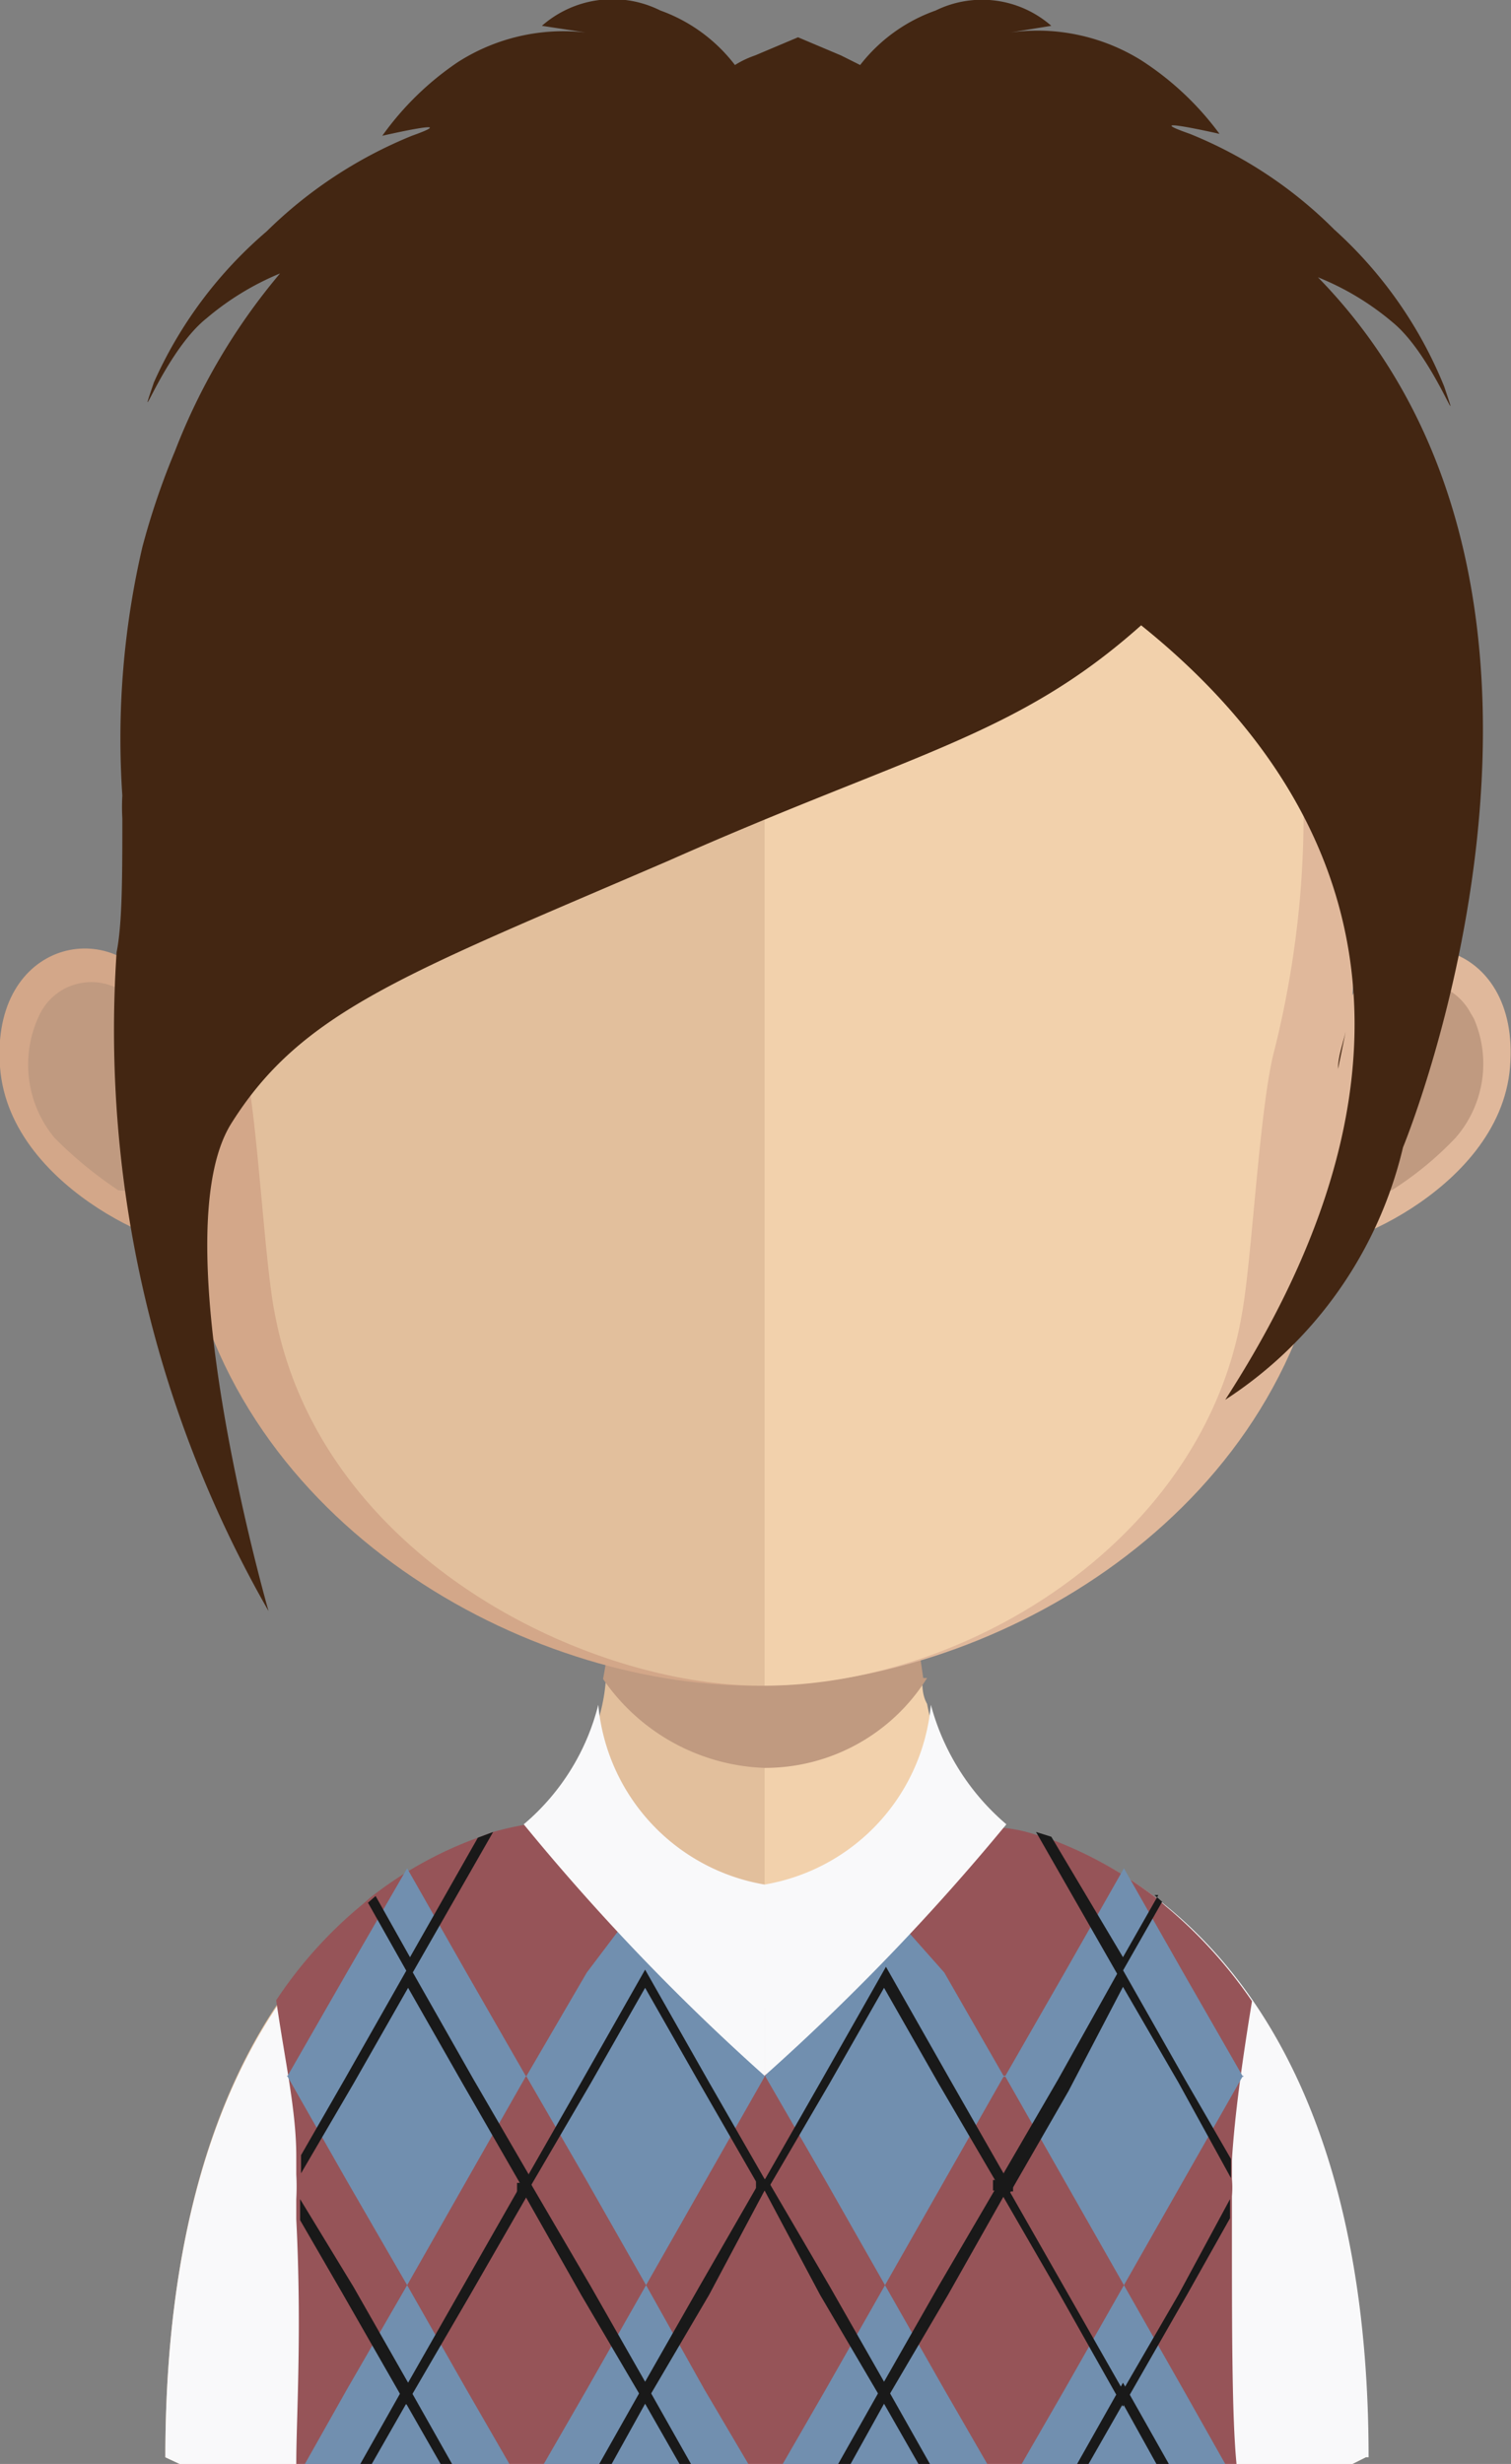 <svg xmlns="http://www.w3.org/2000/svg" xmlns:xlink="http://www.w3.org/1999/xlink" viewBox="0 0 15.81 25.77"><rect x="0" y="0" width="15.81" height="25.77" fill="#808080" stroke="none"/><defs><style>.cls-1{fill:none;}.cls-2{fill:#e2bf9c;}.cls-3{fill:#f2d1ac;}.cls-4{clip-path:url(#clip-path);}.cls-5{fill:#c09a80;}.cls-6{fill:#d3a789;}.cls-7{fill:#e0b89b;}.cls-8{fill:#f9f9fa;}.cls-9{fill:#965458;}.cls-10{fill:#718faf;}.cls-11{fill:#191919;}.cls-12{fill:#432612;}</style><clipPath id="clip-path"><rect class="cls-1" x="6.31" y="16.46" width="3.39" height="2.03"/></clipPath></defs><g id="Layer_2" data-name="Layer 2"><g id="avatars"><g id="row-01"><g id="avatar-01-28"><path class="cls-2" d="M8,14.39V25.77H1.88l-.15-.07C1.73,21,3.94,19.65,5,19.28a2.17,2.17,0,0,1,.51-.14c.37,0,.61-.48.77-1.22a1.93,1.93,0,0,0,.06-.36c0-.2.06-.43.09-.66s0-.27,0-.42c.06-.7.07-1.46.07-2.18,0,0,.83.09,1.49.09"/><path class="cls-3" d="M14.29,25.7l-.14.07H8V14.39H8c.67,0,1.5-.09,1.5-.09,0,.72,0,1.47.07,2.17,0,.14,0,.27,0,.4s0,.47.08.68h0c0,.09,0,.18.05.27.16.78.41,1.31.8,1.31a3.16,3.16,0,0,1,.77.24c1.1.51,3,2,3,6.32"/><g class="cls-4"><path class="cls-5" d="M9.7,17.55h0A2,2,0,0,1,8,18.49H8a2.14,2.14,0,0,1-1.69-.93,6.57,6.57,0,0,0,.09-.66c0-.14,0-.28,0-.42A6.74,6.74,0,0,0,8,16.69H8a6.08,6.08,0,0,0,1.58-.23c0,.14,0,.28,0,.42s.05.46.08.67"/></g><path class="cls-6" d="M7.89,1.33c-6.48,0-6.52,5.49-6.23,9.08C1.21,9.56-.1,9.82,0,11.16s2,2,1.93,1.81c.53,3,3.58,4.66,5.95,4.66h.05V1.33H7.89"/><path class="cls-5" d="M.42,10.6a.6.6,0,0,1,.93-.18.52.52,0,0,1,.16.59c-.05.17-.23.18-.18.45a.47.47,0,0,0,.26.38.58.58,0,0,1,.22.24.79.79,0,0,1,0,.37c-.06.21-.36,0-.57,0a4.25,4.25,0,0,1-.67-.55A1.2,1.2,0,0,1,.42,10.6"/><path class="cls-7" d="M7.92,1.33c6.48,0,6.52,5.49,6.23,9.08.44-.85,1.76-.59,1.65.75s-2,2-1.94,1.81c-.53,3-3.58,4.66-5.94,4.66h0V1.33h0"/><path class="cls-5" d="M15.39,10.6a.61.61,0,0,0-.94-.18.53.53,0,0,0-.15.59c0,.17.22.18.18.45a.47.47,0,0,1-.26.38.52.52,0,0,0-.22.24.79.79,0,0,0,0,.37c0,.21.36,0,.56,0a3.5,3.5,0,0,0,.67-.55,1.18,1.18,0,0,0,.19-1.25"/><path class="cls-2" d="M8,2.88A5.52,5.52,0,0,0,3.32,4.74C2,6.47,2.05,9.11,2.54,11c.15.58.22,2.14.33,2.71.46,2.56,3.25,3.92,5.09,3.92H8V2.88H8"/><path class="cls-3" d="M12.59,4.74A5.48,5.48,0,0,0,8,2.88V17.63c2.1,0,4.61-1.52,5-3.92.1-.57.18-2.13.33-2.71.48-1.89.53-4.52-.79-6.26"/><path class="cls-8" d="M14.29,25.7l-.14.07H1.88l-.15-.07c0-4.69,2.21-6,3.24-6.42l1.89.94a2.62,2.62,0,0,0,1.15.4,7.87,7.87,0,0,0,1.69-.51,9.11,9.11,0,0,0,1.62-.73c1.1.51,3,2,3,6.32"/><path class="cls-9" d="M12.92,25.77H3.1c0-.49.06-1.37,0-2.56V23a2.35,2.35,0,0,0,0-.26c0-.06,0-.13,0-.19,0-.48-.12-1-.21-1.63a4.53,4.53,0,0,1,.9-1l.08-.07A4.07,4.07,0,0,1,5,19.22l.16-.06a3.29,3.29,0,0,1,.36-.08A.46.46,0,0,0,5.79,19h0l.09-.1s0,0,.06.11A19.44,19.44,0,0,0,8,21a20.5,20.5,0,0,0,2.07-2c0-.07.05-.11.06-.11l.09.1h0a.48.48,0,0,0,.31.13,1.58,1.58,0,0,1,.34.08l.16.05a4.26,4.26,0,0,1,1.08.61l.08.07a4.87,4.87,0,0,1,.91,1c-.1.61-.18,1.18-.21,1.66,0,.07,0,.13,0,.2a1,1,0,0,1,0,.18v.22c0,1.21,0,2.11.05,2.6"/><polygon class="cls-10" points="5.5 21.72 5.51 21.71 5.5 21.71 4.88 20.63 4.26 19.54 3.63 20.63 3.01 21.71 3 21.71 3.01 21.72 3 21.72 3.01 21.72 3.63 22.81 4.26 23.9 4.88 22.81 5.5 21.72 5.51 21.72 5.5 21.72"/><polygon class="cls-10" points="8 21.72 8.01 21.71 8 21.71 7.38 20.63 6.76 19.81 6.14 20.63 5.51 21.71 5.51 21.71 5.51 21.72 5.51 21.72 5.51 21.72 6.14 22.81 6.76 23.9 7.38 22.81 8 21.72 8.01 21.72 8 21.72"/><polygon class="cls-10" points="10.51 21.72 10.51 21.71 10.5 21.71 9.88 20.63 9.25 19.92 8.64 20.63 8.01 21.71 8.01 21.71 8.01 21.72 8.01 21.72 8.01 21.72 8.64 22.81 9.26 23.9 9.88 22.81 10.5 21.72 10.51 21.72 10.51 21.72"/><polygon class="cls-10" points="13.01 21.72 13.01 21.71 13 21.71 12.38 20.63 11.76 19.54 11.14 20.63 10.52 21.71 10.51 21.71 10.51 21.72 10.51 21.72 10.52 21.72 11.14 22.81 11.76 23.9 12.38 22.81 13 21.72 13.01 21.72 13.01 21.72"/><polygon class="cls-10" points="5.33 25.77 3.19 25.77 3.63 24.99 4.26 23.9 4.88 24.99 5.33 25.77"/><polygon class="cls-10" points="7.83 25.77 5.69 25.77 6.14 24.99 6.76 23.9 7.37 24.99 7.83 25.77"/><polygon class="cls-10" points="10.33 25.77 8.19 25.77 8.64 24.99 9.26 23.9 9.88 24.99 10.33 25.77"/><polygon class="cls-10" points="12.82 25.77 10.69 25.77 11.14 24.99 11.76 23.9 12.38 24.99 12.82 25.77"/><path class="cls-11" d="M5.56,22.85l0-.06h0l-.61-1.05-.67-1.18-.67,1.18-.46.8c0,.06,0,.13,0,.19l.55-.94.57-1,.57,1,.61,1.06-.61,1.07-.57,1-.57-1L3.14,23v.22l.44.76.67,1.17L4.92,24l.61-1.06h.06Z"/><path class="cls-11" d="M6.75,25.14,6.08,24l-.6-1.06H5.41l0-.06,0-.05h.07l.6-1.05.67-1.18.67,1.18L8,22.79h.06l0,.06,0,.06H8L7.42,24ZM5.56,22.85l.62,1.06.57,1,.57-1,.61-1.06-.61-1.06-.57-1-.57,1Z"/><path class="cls-11" d="M9.25,25.14,8.58,24,8,22.91H7.91l0-.06,0-.05H8l.6-1.05.67-1.18.67,1.18.6,1.05h.06l0,.06,0,.06h-.07L9.92,24ZM8.06,22.85l.62,1.06.57,1,.57-1,.62-1.06-.62-1.06-.57-1-.57,1Z"/><path class="cls-11" d="M11.75,20.78l.58,1,.55,1c0-.07,0-.13,0-.2l-.48-.83-.67-1.18-.66,1.18-.61,1.05h-.07l0,.05,0,.06h.07L11.09,24l.66,1.17L12.42,24l.45-.8V23l-.54,1-.58,1-.57-1-.61-1.07.61-1.06Z"/><polygon class="cls-11" points="4.25 24.92 3.77 25.77 3.89 25.77 4.25 25.14 4.61 25.77 4.73 25.77 4.25 24.92"/><polygon class="cls-11" points="6.75 24.92 6.27 25.77 6.4 25.77 6.75 25.14 7.11 25.77 7.23 25.77 6.75 24.92"/><polygon class="cls-11" points="9.25 24.92 8.77 25.77 8.9 25.77 9.25 25.14 9.61 25.77 9.73 25.77 9.25 24.92"/><polygon class="cls-11" points="11.75 24.92 11.27 25.77 11.39 25.77 11.75 25.14 12.1 25.77 12.23 25.77 11.75 24.92"/><path class="cls-11" d="M5,19.22l-.71,1.25-.36-.64-.08.07.44.78.87-1.52L5,19.22"/><path class="cls-11" d="M12.12,19.82l-.37.65L11,19.21l-.16-.05.87,1.52.45-.79-.08-.07"/><path class="cls-12" d="M14,11.18c0-.13.05-.26.08-.39l0,0Z"/><path class="cls-12" d="M13.79,2.9l0,0a2.85,2.85,0,0,1,.78.47c.43.35.75,1.29.54.67a4.47,4.47,0,0,0-1.15-1.64,4.53,4.53,0,0,0-1.51-1c-.57-.2.31,0,.31,0a3.1,3.1,0,0,0-.82-.77A2.06,2.06,0,0,0,10.57.34L11,.27A1.1,1.1,0,0,0,9.79.11,1.73,1.73,0,0,0,9,.68L8.8.58,8.35.39,7.9.58a1,1,0,0,0-.21.1A1.71,1.71,0,0,0,6.91.11,1.12,1.12,0,0,0,5.67.27l.46.07A2.05,2.05,0,0,0,4.79.65,3.1,3.1,0,0,0,4,1.42s.87-.2.31,0a4.68,4.68,0,0,0-1.52,1A4.47,4.47,0,0,0,1.61,4c-.21.62.11-.32.55-.67a2.89,2.89,0,0,1,.77-.47,6.52,6.52,0,0,0-1.1,1.86,7.75,7.75,0,0,0-.34,1h0a8.83,8.83,0,0,0-.21,2.6h0a2.18,2.18,0,0,0,0,.24h0c0,.6,0,1.1-.06,1.4a12.22,12.22,0,0,0,1.59,6.89s-1.13-3.92-.39-5.1S4.24,10.19,7,9c2.55-1.13,3.64-1.3,4.94-2.46,1.77,1.42,3.53,4,.88,8.1A4.33,4.33,0,0,0,14.68,12h0S17.06,6.25,13.79,2.9Z"/><path class="cls-8" d="M5.48,19.08A23.35,23.35,0,0,0,8,21.71v-2a2.1,2.1,0,0,1-1.74-1.88A2.4,2.4,0,0,1,5.48,19.08Z"/><path class="cls-8" d="M10.53,19.08A23.82,23.82,0,0,1,8,21.71v-2a2.1,2.1,0,0,0,1.74-1.88A2.48,2.48,0,0,0,10.53,19.08Z"/></g></g></g></g></svg>
